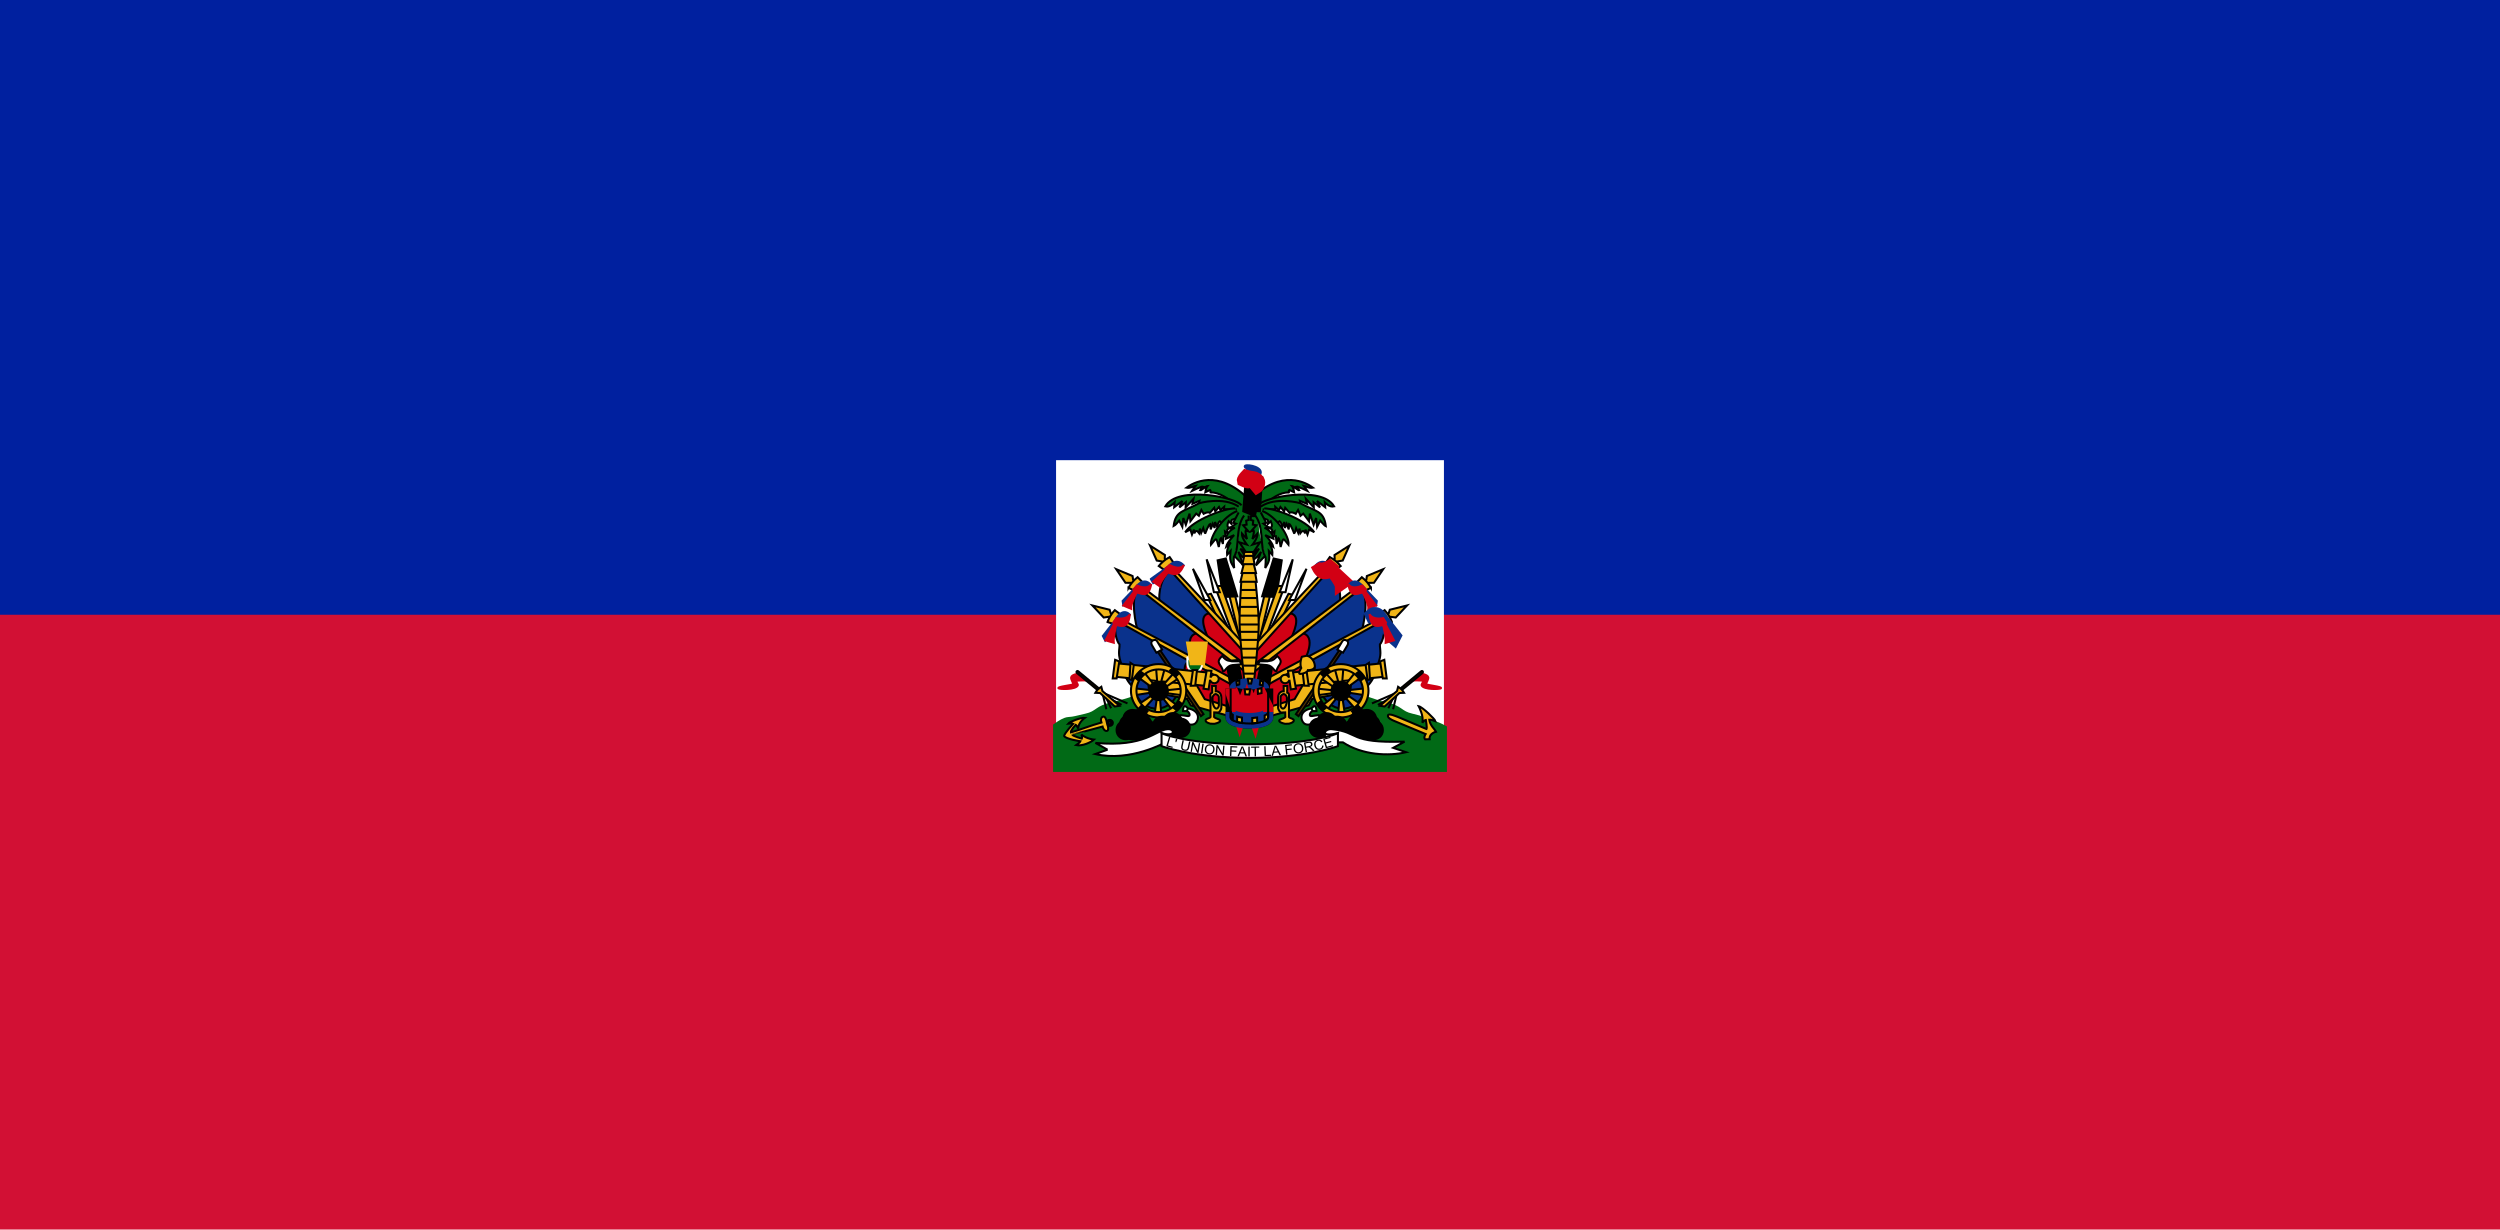 <?xml version="1.0" encoding="UTF-8" standalone="no"?>
<svg width="122px" height="60px" viewBox="0 0 122 60" version="1.1" xmlns="http://www.w3.org/2000/svg" xmlns:xlink="http://www.w3.org/1999/xlink">
    <!-- Generator: Sketch 3.8.2 (29753) - http://www.bohemiancoding.com/sketch -->
    <title>ht</title>
    <desc>Created with Sketch.</desc>
    <defs></defs>
    <g id="Page-1" stroke="none" stroke-width="1" fill="none" fill-rule="evenodd">
        <g id="ht">
            <g id="Group">
                <g>
                    <polygon id="Shape" fill="#D21034" points="0 0 122 0 122 60 0 60"></polygon>
                    <polygon id="Shape" fill="#00209F" points="0 0 122 0 122 30 0 30"></polygon>
                    <g transform="translate(51.5, 22.375)">
                        <polygon id="Shape" fill="#FFFFFF" points="0.036 0.082 18.964 0.082 18.964 15.15 0.036 15.15"></polygon>
                        <path d="M13.309,10.978 L9.447,11.09 L5.601,11.134 C5.601,11.134 3.625,11.865 2.818,12.029 C2.013,12.192 2.117,12.457 1.494,12.596 C0.995,12.707 0.938,12.743 0.645,12.762 C0.468,12.774 0.249,12.91 0.036,13.06 L0.036,15.15 L18.964,15.15 L18.964,13.162 C18.759,13.05 18.563,12.974 18.363,12.906 C18.085,12.811 17.898,12.708 17.399,12.596 C16.776,12.457 16.88,12.192 16.075,12.029 C15.268,11.865 13.309,10.978 13.309,10.978 L13.309,10.978 Z" id="Shape" stroke="#016A16" stroke-width="0.293" fill="#016A16"></path>
                        <g transform="translate(1.7, 4.225)">
                            <g id="a">
                                <polygon id="Shape" stroke="#000000" stroke-width="0.1" fill="#F1B517" points="6.706 2.102 6.985 2.096 7.496 4.245 7.387 4.923 6.706 2.102"></polygon>
                                <polygon id="Shape" stroke="#000000" stroke-width="0.5" fill="#FFFFFF" points="6.413 0.669 6.654 2.326 6.913 2.313"></polygon>
                                <polygon id="Shape" stroke="#000000" stroke-width="0.1" fill="#F1B517" points="6.944 4.318 6.086 2.01 6.406 1.99 7.408 4.811 6.944 4.318"></polygon>
                                <polygon id="Shape" stroke="#000000" stroke-width="0.1" fill="#FFFFFF" points="5.684 0.695 6.038 2.299 6.324 2.299 5.684 0.695"></polygon>
                                <polygon id="Shape" stroke="#000000" stroke-width="0.1" fill="#F1B517" points="6.181 3.509 5.677 2.424 5.895 2.378 6.815 4.18 6.181 3.509"></polygon>
                                <polygon id="Shape" stroke="#000000" stroke-width="0.1" fill="#FFFFFF" points="5.016 1.156 5.575 2.681 5.861 2.681 5.016 1.156"></polygon>
                                <path d="M6.25,3.673 L3.963,1.176 C3.249,1.742 3.381,2.78 3.381,2.78 L5.972,4.813 L6.25,3.673 L6.25,3.673 Z" id="Shape" stroke="#000000" stroke-width="0.1" fill="#0A328C"></path>
                                <path d="M7.572,5.047 L5.876,3.328 C5.158,3.353 5.728,4.424 5.764,4.559 L7.572,6.106 L7.572,5.047 L7.572,5.047 Z" id="Shape" stroke="#000000" stroke-width="0.1" fill="#D20014"></path>
                                <path d="M7.428,4.751 L3.92,0.995 L3.783,1.092 L7.495,5.216 L7.428,4.751 L7.428,4.751 Z M3.717,0.754 L3.64,0.665 L3.648,0.487 L2.924,0.026 L3.248,0.754 L3.494,0.799 L3.571,0.888 L3.717,0.755 L3.717,0.754 Z" id="Shape" stroke="#000000" stroke-width="0.1" fill="#F1B517"></path>
                                <path d="M3.348,1.022 C3.471,0.873 3.617,0.725 3.879,0.584 L4.079,0.874 L3.648,1.238 L3.348,1.022 L3.348,1.022 Z" id="Shape" stroke="#000000" stroke-width="0.1" fill="#F1B517"></path>
                                <path d="M2.962,1.656 L3.08,1.861 C3.153,1.834 3.886,1.169 3.886,1.169 L4.412,1.153 L4.564,0.986 C4.177,0.57 3.813,1.045 3.813,1.045 L2.962,1.655 L2.962,1.656 Z" id="Shape" stroke="#0A328C" stroke-width="0.1" fill="#0A328C"></path>
                                <path d="M3.382,2.001 C3.41,1.818 3.757,1.359 3.808,1.342 C4.068,1.42 4.311,1.57 4.575,0.975 C4.345,1.267 3.881,0.97 3.881,0.97 L3.679,1.137 L3.685,1.218 L3.074,1.786 L3.382,2.002 L3.382,2.001 Z" id="Shape" stroke="#D20014" stroke-width="0.1" fill="#D20014"></path>
                                <g id="Group" transform="translate(1.2, 1)" stroke-width="0.1">
                                    <path d="M4.05,3.334 L1.177,1.052 C0.685,1.553 1.094,3.098 1.094,3.098 L3.903,4.62 L4.051,3.334 L4.05,3.334 Z" id="Shape" stroke="#000000" fill="#0A328C"></path>
                                    <path d="M6.433,5.183 L4.07,3.29 C3.262,3.403 3.897,4.591 3.945,4.722 L6.441,6.076 L6.433,5.183 L6.433,5.183 Z" id="Shape" stroke="#000000" fill="#D20014"></path>
                                    <path d="M6.339,4.801 L1.229,0.965 L1.111,1.083 L6.479,5.274 L6.339,4.801 L6.339,4.801 Z M0.986,0.761 L0.894,0.687 L0.869,0.51 L0.073,0.177 L0.523,0.84 L0.774,0.843 L0.865,0.918 L0.985,0.762 L0.986,0.761 Z" id="Shape" stroke="#000000" fill="#F1B517"></path>
                                    <path d="M0.67,1.087 C0.764,0.92 0.882,0.749 1.114,0.566 L1.363,0.818 L1.004,1.248 L0.67,1.086 L0.67,1.087 Z" id="Shape" stroke="#000000" fill="#F1B517"></path>
                                    <path d="M0.385,1.728 L0.417,1.94 C0.484,1.903 1.129,1.195 1.129,1.195 L1.646,1.1 L1.752,0.933 C1.392,0.51 1.009,1.073 1.009,1.073 L0.385,1.728 L0.385,1.728 Z" id="Shape" stroke="#0A328C" fill="#0A328C"></path>
                                    <path d="M0.794,2.109 C0.77,1.913 1.038,1.336 1.085,1.313 C1.395,1.405 1.664,1.543 1.778,0.899 C1.598,1.222 1.086,0.972 1.086,0.972 L0.914,1.168 L0.938,1.274 L0.416,1.948 L0.794,2.109 L0.794,2.109 Z" id="Shape" stroke="#D20014" fill="#D20014"></path>
                                </g>
                                <g id="Group" transform="translate(0, 2.8)" stroke-width="0.1">
                                    <path d="M5.045,2.93 C5.007,2.921 1.341,0.842 1.341,0.842 C1.075,1.292 1.316,1.946 1.433,2.048 C1.44,2.348 1.312,2.509 1.574,3.136 C1.652,3.543 1.84,3.918 2.114,4.141 C2.449,5.424 3.759,5.51 4.264,4.466 L5.045,2.93 L5.045,2.93 Z" id="Shape" stroke="#000000" fill="#0A328C"></path>
                                    <path d="M7.47,4.302 L4.961,2.831 C4.154,2.945 4.978,4.443 5.026,4.573 L7.449,5.434 L7.47,4.303 L7.47,4.302 Z" id="Shape" stroke="#000000" fill="#D20014"></path>
                                    <path d="M7.049,3.769 L1.379,0.751 L1.282,0.886 L7.263,4.215 L7.049,3.769 L7.049,3.769 Z M1.106,0.587 L1.003,0.527 L0.95,0.356 L0.11,0.148 L0.661,0.735 L0.909,0.7 L1.012,0.76 L1.105,0.588 L1.106,0.587 Z" id="Shape" stroke="#000000" fill="#F1B517"></path>
                                    <path d="M0.846,0.956 C0.913,0.777 1.001,0.591 1.201,0.375 L1.488,0.586 L1.203,1.066 L0.846,0.957 L0.846,0.956 Z" id="Shape" stroke="#000000" fill="#F1B517"></path>
                                    <path d="M0.62,1.636 L0.739,1.87 C0.8,1.823 1.339,0.954 1.339,0.954 L1.838,0.79 L1.931,0.587 C1.531,0.217 1.232,0.856 1.232,0.856 L0.62,1.636 L0.62,1.636 Z" id="Shape" stroke="#0A328C" fill="#0A328C"></path>
                                    <path d="M1.154,1.967 C1.114,1.767 1.251,1.128 1.294,1.098 C1.606,1.191 1.867,1.218 1.939,0.574 C1.758,0.88 1.273,0.765 1.273,0.765 L1.131,0.982 L1.161,1.058 L0.749,1.848 L1.154,1.968 L1.154,1.967 Z" id="Shape" stroke="#D20014" fill="#D20014"></path>
                                </g>
                            </g>
                            <g id="a-link" transform="translate(11.072, 4.5) scale(-1, 1) translate(-11.072, -4.5) translate(6.572, 0)">
                                <g id="a">
                                    <polygon id="Shape" stroke="#000000" stroke-width="0.1" fill="#F1B517" points="6.706 2.102 6.985 2.096 7.496 4.245 7.387 4.923 6.706 2.102"></polygon>
                                    <polygon id="Shape" stroke="#000000" stroke-width="0.5" fill="#FFFFFF" points="6.413 0.669 6.654 2.326 6.913 2.313"></polygon>
                                    <polygon id="Shape" stroke="#000000" stroke-width="0.1" fill="#F1B517" points="6.944 4.318 6.086 2.01 6.406 1.99 7.408 4.811 6.944 4.318"></polygon>
                                    <polygon id="Shape" stroke="#000000" stroke-width="0.1" fill="#FFFFFF" points="5.684 0.695 6.038 2.299 6.324 2.299 5.684 0.695"></polygon>
                                    <polygon id="Shape" stroke="#000000" stroke-width="0.1" fill="#F1B517" points="6.181 3.509 5.677 2.424 5.895 2.378 6.815 4.18 6.181 3.509"></polygon>
                                    <polygon id="Shape" stroke="#000000" stroke-width="0.1" fill="#FFFFFF" points="5.016 1.156 5.575 2.681 5.861 2.681 5.016 1.156"></polygon>
                                    <path d="M6.25,3.673 L3.963,1.176 C3.249,1.742 3.381,2.78 3.381,2.78 L5.972,4.813 L6.25,3.673 L6.25,3.673 Z" id="Shape" stroke="#000000" stroke-width="0.1" fill="#0A328C"></path>
                                    <path d="M7.572,5.047 L5.876,3.328 C5.158,3.353 5.728,4.424 5.764,4.559 L7.572,6.106 L7.572,5.047 L7.572,5.047 Z" id="Shape" stroke="#000000" stroke-width="0.1" fill="#D20014"></path>
                                    <path d="M7.428,4.751 L3.92,0.995 L3.783,1.092 L7.495,5.216 L7.428,4.751 L7.428,4.751 Z M3.717,0.754 L3.64,0.665 L3.648,0.487 L2.924,0.026 L3.248,0.754 L3.494,0.799 L3.571,0.888 L3.717,0.755 L3.717,0.754 Z" id="Shape" stroke="#000000" stroke-width="0.1" fill="#F1B517"></path>
                                    <path d="M3.348,1.022 C3.471,0.873 3.617,0.725 3.879,0.584 L4.079,0.874 L3.648,1.238 L3.348,1.022 L3.348,1.022 Z" id="Shape" stroke="#000000" stroke-width="0.1" fill="#F1B517"></path>
                                    <path d="M2.962,1.656 L3.08,1.861 C3.153,1.834 3.886,1.169 3.886,1.169 L4.412,1.153 L4.564,0.986 C4.177,0.57 3.813,1.045 3.813,1.045 L2.962,1.655 L2.962,1.656 Z" id="Shape" stroke="#0A328C" stroke-width="0.1" fill="#0A328C"></path>
                                    <path d="M3.382,2.001 C3.41,1.818 3.757,1.359 3.808,1.342 C4.068,1.42 4.311,1.57 4.575,0.975 C4.345,1.267 3.881,0.97 3.881,0.97 L3.679,1.137 L3.685,1.218 L3.074,1.786 L3.382,2.002 L3.382,2.001 Z" id="Shape" stroke="#D20014" stroke-width="0.5" fill="#D20014"></path>
                                    <g id="Group" transform="translate(1.2, 1)" stroke-width="0.1">
                                        <path d="M4.05,3.334 L1.177,1.052 C0.685,1.553 1.094,3.098 1.094,3.098 L3.903,4.62 L4.051,3.334 L4.05,3.334 Z" id="Shape" stroke="#000000" fill="#0A328C"></path>
                                        <path d="M6.433,5.183 L4.07,3.29 C3.262,3.403 3.897,4.591 3.945,4.722 L6.441,6.076 L6.433,5.183 L6.433,5.183 Z" id="Shape" stroke="#000000" fill="#D20014"></path>
                                        <path d="M6.339,4.801 L1.229,0.965 L1.111,1.083 L6.479,5.274 L6.339,4.801 L6.339,4.801 Z M0.986,0.761 L0.894,0.687 L0.869,0.51 L0.073,0.177 L0.523,0.84 L0.774,0.843 L0.865,0.918 L0.985,0.762 L0.986,0.761 Z" id="Shape" stroke="#000000" fill="#F1B517"></path>
                                        <path d="M0.67,1.087 C0.764,0.92 0.882,0.749 1.114,0.566 L1.363,0.818 L1.004,1.248 L0.67,1.086 L0.67,1.087 Z" id="Shape" stroke="#000000" fill="#F1B517"></path>
                                        <path d="M0.385,1.728 L0.417,1.94 C0.484,1.903 1.129,1.195 1.129,1.195 L1.646,1.1 L1.752,0.933 C1.392,0.51 1.009,1.073 1.009,1.073 L0.385,1.728 L0.385,1.728 Z" id="Shape" stroke="#0A328C" fill="#0A328C"></path>
                                        <path d="M0.794,2.109 C0.77,1.913 1.038,1.336 1.085,1.313 C1.395,1.405 1.664,1.543 1.778,0.899 C1.598,1.222 1.086,0.972 1.086,0.972 L0.914,1.168 L0.938,1.274 L0.416,1.948 L0.794,2.109 L0.794,2.109 Z" id="Shape" stroke="#D20014" fill="#D20014"></path>
                                    </g>
                                    <g id="Group" transform="translate(0, 2.8)">
                                        <path d="M5.045,2.93 C5.007,2.921 1.341,0.842 1.341,0.842 C1.075,1.292 1.316,1.946 1.433,2.048 C1.44,2.348 1.312,2.509 1.574,3.136 C1.652,3.543 1.84,3.918 2.114,4.141 C2.449,5.424 3.759,5.51 4.264,4.466 L5.045,2.93 L5.045,2.93 Z" id="Shape" stroke="#000000" stroke-width="0.1" fill="#0A328C"></path>
                                        <path d="M7.47,4.302 L4.961,2.831 C4.154,2.945 4.978,4.443 5.026,4.573 L7.449,5.434 L7.47,4.303 L7.47,4.302 Z" id="Shape" stroke="#000000" stroke-width="0.1" fill="#D20014"></path>
                                        <path d="M7.049,3.769 L1.379,0.751 L1.282,0.886 L7.263,4.215 L7.049,3.769 L7.049,3.769 Z M1.106,0.587 L1.003,0.527 L0.95,0.356 L0.11,0.148 L0.661,0.735 L0.909,0.7 L1.012,0.76 L1.105,0.588 L1.106,0.587 Z" id="Shape" stroke="#000000" stroke-width="0.1" fill="#F1B517"></path>
                                        <path d="M0.846,0.956 C0.913,0.777 1.001,0.591 1.201,0.375 L1.488,0.586 L1.203,1.066 L0.846,0.957 L0.846,0.956 Z" id="Shape" stroke="#000000" stroke-width="0.1" fill="#F1B517"></path>
                                        <path d="M0.62,1.636 L0.739,1.87 C0.8,1.823 1.339,0.954 1.339,0.954 L1.838,0.79 L1.931,0.587 C1.531,0.217 1.232,0.856 1.232,0.856 L0.62,1.636 L0.62,1.636 Z" id="Shape" stroke="#0A328C" stroke-width="0.5" fill="#0A328C"></path>
                                        <path d="M1.154,1.967 C1.114,1.767 1.251,1.128 1.294,1.098 C1.606,1.191 1.867,1.218 1.939,0.574 C1.758,0.88 1.273,0.765 1.273,0.765 L1.131,0.982 L1.161,1.058 L0.749,1.848 L1.154,1.968 L1.154,1.967 Z" id="Shape" stroke="#D20014" stroke-width="0.1" fill="#D20014"></path>
                                    </g>
                                </g>
                            </g>
                        </g>
                        <g transform="translate(5.3, 0.225)">
                            <polygon id="Shape" stroke="#016A16" stroke-width="0.5" fill="#016A16" points="3.951 2.521 3.858 4.335 4.438 4.335 4.353 2.536 4.958 2.452 4.891 1.735 3.389 1.793 3.397 2.444 3.951 2.521"></polygon>
                            <g id="b" transform="translate(0, 0.8)" stroke="#000000" stroke-width="0.1" fill="#016A16">
                                <path d="M4.163,0.98 C2.611,-0.574 1.388,0.184 1.097,0.399 C1.289,0.437 1.462,0.317 1.551,0.303 C1.495,0.374 1.378,0.549 1.378,0.549 C1.378,0.549 1.858,0.322 1.912,0.343 C1.843,0.398 1.767,0.53 1.767,0.53 C1.802,0.544 2.072,0.319 2.126,0.315 C2.044,0.408 2.018,0.621 2.018,0.621 L2.252,0.512 C2.313,0.555 2.235,0.638 2.288,0.634 C2.677,0.602 3.223,0.989 3.298,1.108" id="Shape"></path>
                                <path d="M3.779,1.264 C3.617,0.893 0.661,0.263 0.067,1.313 C0.3,1.372 0.522,1.118 0.522,1.118 L0.502,1.352 L0.897,1.049 L0.755,1.361 L1.069,1.108 L1.059,1.362 L1.443,0.942 L1.392,1.186 L1.736,1.04 L1.696,1.244" id="Shape"></path>
                                <path d="M3.648,1.323 C2.889,0.815 1.716,1.157 1.716,1.157 C0.968,1.577 0.568,1.501 0.472,2.279 C0.543,2.25 0.745,2.006 0.745,2.006 L0.897,2.308 L0.947,1.879 L1.068,2.211 L1.25,1.664 L1.291,2.035 L1.574,1.664 L1.706,1.771 L1.827,1.488 L1.938,1.674 C1.938,1.674 2.131,1.557 2.242,1.625 L2.454,1.381 L2.505,1.557 L2.687,1.342 L2.758,1.498 L2.94,1.332 L2.93,1.449 L3.557,1.459" id="Shape"></path>
                                <path d="M3.476,1.411 C2.947,1.401 1.431,1.973 1.038,2.572 C1.12,2.525 1.205,2.482 1.291,2.445 L1.368,2.685 L1.463,2.445 L1.483,2.63 C1.541,2.485 1.607,2.469 1.716,2.62 L1.756,2.396 L1.817,2.611 L1.918,2.377 C1.918,2.377 1.981,2.631 2.019,2.621 C2.019,2.621 2.187,2.182 2.262,2.162 L2.282,2.435 L2.383,2.162 L2.474,2.366 L2.494,2.074 L2.595,2.298 C2.595,2.298 2.649,2.077 2.727,2.035 L2.879,2.171 L3.554,1.686" id="Shape"></path>
                                <path d="M3.578,1.536 C2.874,1.806 2.244,2.772 2.292,3.181 C2.605,2.793 2.538,2.846 2.677,3.293 C2.677,3.293 2.73,2.902 2.783,2.855 L2.875,3.145 L2.909,2.766 L3.003,2.771 L2.979,2.533 L3.119,2.64 C3.086,2.505 3.051,2.459 3.196,2.343 C3.196,2.343 3.013,2.366 3.157,2.036 L3.292,2.166 C3.292,2.166 3.268,2.022 3.316,1.966 L3.813,1.794" id="Shape"></path>
                                <path d="M3.646,1.608 L3.38,2.115 L3.516,2.154 L3.209,2.385 L3.468,2.358 C3.468,2.358 3.073,2.503 3.025,2.892 L3.428,2.714 C3.428,2.714 3.086,3.063 3.039,3.273 L3.271,3.069 C3.271,3.069 3.046,3.313 3.08,3.681 L3.25,3.491 C3.209,3.938 3.223,3.978 3.428,4.32 C3.428,4.32 3.373,3.793 3.435,3.728 L3.885,4.195 L3.633,3.53 C3.633,3.53 3.912,3.951 4.083,3.912 L3.728,3.372 L4.076,3.655 L3.68,3.063 L4.048,3.175 C4.048,3.175 3.782,2.839 3.803,2.629 L4.055,2.905 C4.055,2.905 3.96,2.589 3.987,2.497 L4.117,2.524 L3.864,2.234 L4.035,2.201 L4.014,2.01 L4.137,1.971 L4.131,1.76 M3.912,1.759 C3.475,2.351 3.7,3.266 3.441,3.733" id="Shape"></path>
                            </g>
                            <g id="b-link" transform="translate(5.872, 3.3) scale(-1, 1) translate(-5.872, -3.3) translate(3.372, 0.8)" stroke-width="0.1" stroke="#000000" fill="#016A16">
                                <g id="b">
                                    <path d="M4.163,0.98 C2.611,-0.574 1.388,0.184 1.097,0.399 C1.289,0.437 1.462,0.317 1.551,0.303 C1.495,0.374 1.378,0.549 1.378,0.549 C1.378,0.549 1.858,0.322 1.912,0.343 C1.843,0.398 1.767,0.53 1.767,0.53 C1.802,0.544 2.072,0.319 2.126,0.315 C2.044,0.408 2.018,0.621 2.018,0.621 L2.252,0.512 C2.313,0.555 2.235,0.638 2.288,0.634 C2.677,0.602 3.223,0.989 3.298,1.108" id="Shape"></path>
                                    <path d="M3.779,1.264 C3.617,0.893 0.661,0.263 0.067,1.313 C0.3,1.372 0.522,1.118 0.522,1.118 L0.502,1.352 L0.897,1.049 L0.755,1.361 L1.069,1.108 L1.059,1.362 L1.443,0.942 L1.392,1.186 L1.736,1.04 L1.696,1.244" id="Shape"></path>
                                    <path d="M3.648,1.323 C2.889,0.815 1.716,1.157 1.716,1.157 C0.968,1.577 0.568,1.501 0.472,2.279 C0.543,2.25 0.745,2.006 0.745,2.006 L0.897,2.308 L0.947,1.879 L1.068,2.211 L1.25,1.664 L1.291,2.035 L1.574,1.664 L1.706,1.771 L1.827,1.488 L1.938,1.674 C1.938,1.674 2.131,1.557 2.242,1.625 L2.454,1.381 L2.505,1.557 L2.687,1.342 L2.758,1.498 L2.94,1.332 L2.93,1.449 L3.557,1.459" id="Shape"></path>
                                    <path d="M3.476,1.411 C2.947,1.401 1.431,1.973 1.038,2.572 C1.12,2.525 1.205,2.482 1.291,2.445 L1.368,2.685 L1.463,2.445 L1.483,2.63 C1.541,2.485 1.607,2.469 1.716,2.62 L1.756,2.396 L1.817,2.611 L1.918,2.377 C1.918,2.377 1.981,2.631 2.019,2.621 C2.019,2.621 2.187,2.182 2.262,2.162 L2.282,2.435 L2.383,2.162 L2.474,2.366 L2.494,2.074 L2.595,2.298 C2.595,2.298 2.649,2.077 2.727,2.035 L2.879,2.171 L3.554,1.686" id="Shape"></path>
                                    <path d="M3.578,1.536 C2.874,1.806 2.244,2.772 2.292,3.181 C2.605,2.793 2.538,2.846 2.677,3.293 C2.677,3.293 2.73,2.902 2.783,2.855 L2.875,3.145 L2.909,2.766 L3.003,2.771 L2.979,2.533 L3.119,2.64 C3.086,2.505 3.051,2.459 3.196,2.343 C3.196,2.343 3.013,2.366 3.157,2.036 L3.292,2.166 C3.292,2.166 3.268,2.022 3.316,1.966 L3.813,1.794" id="Shape"></path>
                                    <path d="M3.646,1.608 L3.38,2.115 L3.516,2.154 L3.209,2.385 L3.468,2.358 C3.468,2.358 3.073,2.503 3.025,2.892 L3.428,2.714 C3.428,2.714 3.086,3.063 3.039,3.273 L3.271,3.069 C3.271,3.069 3.046,3.313 3.08,3.681 L3.25,3.491 C3.209,3.938 3.223,3.978 3.428,4.32 C3.428,4.32 3.373,3.793 3.435,3.728 L3.885,4.195 L3.633,3.53 C3.633,3.53 3.912,3.951 4.083,3.912 L3.728,3.372 L4.076,3.655 L3.68,3.063 L4.048,3.175 C4.048,3.175 3.782,2.839 3.803,2.629 L4.055,2.905 C4.055,2.905 3.96,2.589 3.987,2.497 L4.117,2.524 L3.864,2.234 L4.035,2.201 L4.014,2.01 L4.137,1.971 L4.131,1.76 M3.912,1.759 C3.475,2.351 3.7,3.266 3.441,3.733" id="Shape"></path>
                                </g>
                            </g>
                            <path d="M4.389,10.707 C4.389,10.707 4.627,8.718 4.626,7.862 C4.626,7.188 4.464,5.695 4.464,5.695 L3.78,5.695 C3.78,5.695 3.676,7.181 3.692,7.853 C3.712,8.709 3.929,10.707 3.929,10.707 L4.389,10.707 L4.389,10.707 Z" id="Shape" stroke="#000000" stroke-width="0.1" fill="#F1B517"></path>
                            <polygon id="Shape" stroke="#000000" stroke-width="0.1" fill="#F1B517" points="3.735 5.791 4.527 5.791 4.434 5.257 3.86 5.257 3.735 5.791"></polygon>
                            <polygon id="Shape" stroke="#000000" stroke-width="0.1" fill="#F1B517" points="3.785 5.363 4.493 5.363 4.36 4.83 3.924 4.83 3.785 5.363"></polygon>
                            <polygon id="Shape" stroke="#000000" stroke-width="0.1" fill="#F1B517" points="3.831 4.931 4.421 4.931 4.321 4.398 3.946 4.398 3.831 4.931"></polygon>
                            <path d="M4.342,4.335 L3.929,4.335 L3.887,4.527 L4.376,4.527 L4.342,4.335 L4.342,4.335 Z M4.426,10.273 L3.902,10.273 L4.426,10.273 Z M4.455,9.884 L3.867,9.884 L4.455,9.884 Z M4.533,9.489 L3.787,9.489 L4.533,9.489 Z M4.571,9.058 L3.791,9.058 L4.571,9.058 Z M4.577,8.628 L3.756,8.628 L4.577,8.628 Z M4.609,8.234 L3.719,8.234 L4.609,8.234 Z M4.611,7.876 L3.681,7.876 L4.611,7.876 Z M4.605,7.444 L3.675,7.444 L4.605,7.444 Z M4.574,7.017 L3.675,7.017 L4.574,7.017 Z M4.533,6.583 L3.72,6.583 L4.533,6.583 Z M4.493,6.191 L3.759,6.191 L4.493,6.191 Z" id="Shape" stroke="#000000" stroke-width="0.1" fill="#F1B517"></path>
                            <path d="M4.182,1.209 C4.044,1.144 3.733,0.946 3.825,0.828 L3.968,0.586 C4.17,0.13 3.964,0.307 3.942,0.164 C3.922,0.028 4.715,0.135 4.727,0.444 C4.73,0.529 4.668,0.479 4.677,0.966 L4.526,1.258 C4.413,1.268 4.279,1.255 4.182,1.209 L4.182,1.209 Z" id="Shape" stroke="#0A328C" stroke-width="0.1" fill="#0A328C"></path>
                            <polygon id="Shape" stroke="#000000" stroke-width="0.5" fill="#F1B517" points="4.48 2.387 4.081 2.221 4.192 0.8 4.581 0.856 4.479 2.387"></polygon>
                            <path d="M4.534,1.249 C4.658,1.177 4.739,0.961 4.664,0.832 C4.461,0.575 4.33,0.681 3.989,0.565 C3.921,0.638 3.778,0.777 3.808,0.881 C4.257,1.092 4.083,0.912 4.231,0.939 C4.311,0.953 4.363,1.048 4.534,1.249 L4.534,1.249 Z" id="Shape" stroke="#D20014" stroke-width="0.5" fill="#D20014"></path>
                        </g>
                        <g transform="translate(0.1, 8.825)">
                            <g id="c-link" transform="translate(6.7, 0.674) scale(1, -1) translate(-6.7, -0.674) translate(6.2, 0.474)" stroke-width="0.5" stroke="#FFFFFF" fill="#016A16">
                                <path id="c"></path>
                            </g>
                            <path d="M7.072,1.15 C7.072,1.41 6.909,1.621 6.708,1.621 C6.507,1.621 6.344,1.41 6.344,1.15 L6.344,0.895 L7.072,0.895 L7.072,1.15 L7.072,1.15 Z" id="Shape" stroke="#FFFFFF" stroke-width="0.1" fill="#016A16"></path>
                            <ellipse id="Oval" fill="#FFFFFF" cx="6.708" cy="0.883" rx="0.361" ry="0.25"></ellipse>
                            <polygon id="Shape" stroke="#F1B517" stroke-width="0.5" fill="#016A16" points="6.675 1.015 6.563 0.356 7.063 0.356 6.981 1.015"></polygon>
                            <path id="c" stroke="#FFFFFF" stroke-width="0.5" fill="#016A16"></path>
                            <g id="d">
                                <polygon id="Shape" stroke="#000000" stroke-width="0.1" fill="#F1B517" points="8.607 3.357 7.195 2.919 6.58 1.868 4.401 1.761 4.477 2.549 6.333 2.905 6.509 3.221 8.642 3.815 8.607 3.357"></polygon>
                                <polygon id="Shape" stroke="#000000" stroke-width="0.1" fill="#503200" points="7.132 3.651 4.903 0.371 4.793 0.453 7.005 3.747"></polygon>
                                <path d="M5.11,0.5 L4.872,0.102 C4.828,0.028 4.76,0.004 4.66,0.056 C4.564,0.107 4.573,0.208 4.612,0.281 L4.832,0.651 L5.11,0.5 L5.11,0.5 Z" id="Shape" stroke="#000000" stroke-width="0.1" fill="#FFFFFF"></path>
                                <polygon id="Shape" stroke="#000000" stroke-width="0.1" fill="#F1B517" points="7.397 1.625 2.898 1.168 2.789 1.823 7.266 2.273 7.397 1.626"></polygon>
                                <path d="M2.818,0.999 L2.701,1.907 L2.891,1.907 L3.022,1.077 L2.818,0.999 L2.818,0.999 Z M3.569,1.147 L3.518,1.963 L3.634,1.977 L3.729,1.253 L3.569,1.147 L3.569,1.147 Z M6.617,1.499 L6.508,2.266 L6.726,2.259 L6.814,1.499 L6.617,1.499 L6.617,1.499 Z M7.287,1.52 L7.131,2.407 L7.379,2.443 L7.45,1.976 C7.47,2.07 7.556,2.141 7.659,2.141 C7.777,2.141 7.873,2.048 7.873,1.935 C7.873,1.821 7.777,1.73 7.659,1.73 C7.577,1.73 7.503,1.778 7.471,1.867 L7.517,1.535 L7.287,1.52 L7.287,1.52 Z M5.663,1.664 L5.045,2.36 L5.117,2.445 L5.911,1.903 L5.663,1.664 L5.663,1.664 Z M4.225,3.4 L4.844,2.704 L4.772,2.619 L3.977,3.161 L4.225,3.4 L4.225,3.4 Z M5.844,3.226 L5.091,2.644 L5.014,2.698 L5.607,3.45 L5.844,3.226 L5.844,3.226 Z M3.988,1.883 L4.751,2.445 L4.844,2.375 L4.246,1.624 L3.988,1.883 L3.988,1.883 Z M4.818,1.419 L4.891,2.333 L4.994,2.329 L5.235,1.439 L4.818,1.419 L4.818,1.419 Z M5.068,3.638 L4.995,2.723 L4.882,2.713 L4.744,3.638 L5.068,3.638 L5.068,3.638 Z M6.08,2.405 L5.121,2.507 L5.107,2.599 L6.077,2.725 L6.08,2.405 L6.08,2.405 Z M3.799,2.722 L4.735,2.574 L4.755,2.501 L3.786,2.393 L3.799,2.722 L3.799,2.722 Z" id="Shape" stroke="#000000" stroke-width="0.1" fill="#F1B517"></path>
                                <ellipse id="Oval" stroke="#000000" stroke-width="0.5" fill="#F1B517" cx="4.939" cy="2.515" rx="0.254" ry="0.25"></ellipse>
                                <path d="M6.288,2.51 C6.288,3.228 5.683,3.811 4.939,3.811 C4.194,3.811 3.59,3.228 3.59,2.51 C3.59,1.791 4.194,1.208 4.939,1.208 C5.683,1.208 6.288,1.791 6.288,2.51 L6.288,2.51 Z M6.018,2.51 C6.018,3.084 5.535,3.551 4.939,3.551 C4.343,3.551 3.859,3.084 3.859,2.51 C3.859,1.935 4.343,1.468 4.939,1.468 C5.535,1.468 6.018,1.935 6.018,2.51 L6.018,2.51 Z" id="Shape" stroke="#000000" stroke-width="0.1" fill="#F1B517"></path>
                                <path d="M4.096,1.853 L3.885,1.694 L4.096,1.853 Z M5.607,1.699 L5.787,1.515 L5.607,1.699 Z M5.993,3.34 L5.771,3.166 L5.993,3.34 Z M4.096,3.539 L4.287,3.335 L4.096,3.539 Z M8.639,1.224 L8.87,2.402 L8.682,2.501 L8.479,1.241 L8.639,1.224 L8.639,1.224 Z" id="Shape" stroke="#000000" stroke-width="0.5" fill="#F1B517"></path>
                                <path d="M8.518,1.073 C8.411,1.028 8.272,1.104 8.044,0.814 C7.668,1.159 8.022,1.21 8.08,1.552 C8.186,1.595 8.251,1.287 8.54,1.256 C8.576,1.252 9,1.215 9,1.215 L8.893,1.07 C8.893,1.07 8.598,1.078 8.518,1.073 L8.518,1.073 Z" id="Shape" stroke="#000000" stroke-width="0.1" fill="#FFFFFF"></path>
                                <path id="Shape" stroke="#000000" stroke-width="0.5" fill="#FFFFFF"></path>
                                <path d="M7.553,2.274 L7.557,2.602 C7.45,2.638 7.466,2.719 7.469,2.835 L7.473,3.79 C7.435,3.853 7.317,3.856 7.262,3.905 C7.207,3.955 7.214,4.051 7.466,4.115 L7.661,4.122 C7.959,4.057 8.02,3.958 7.871,3.903 C7.792,3.873 7.687,3.838 7.648,3.791 L7.654,3.564 L7.847,3.571 C7.899,3.571 7.998,3.441 8.001,3.334 L8.002,2.84 C7.995,2.56 7.785,2.528 7.726,2.532 L7.73,2.274 L7.553,2.274 L7.553,2.274 Z M7.879,2.82 C7.883,2.74 7.768,2.669 7.722,2.667 C7.676,2.665 7.575,2.76 7.571,2.84 L7.571,3.04 C7.578,3.114 7.637,3.362 7.754,3.38 C7.81,3.389 7.882,3.3 7.882,3.227 L7.879,2.82 L7.879,2.82 Z" id="Shape" stroke="#000000" stroke-width="0.1" fill="#F1B517"></path>
                                <path d="M6.255,3.266 C6.128,3.214 6.129,3.5 6.129,3.5 L6.329,3.502 C6.417,3.542 6.488,3.671 6.432,3.734 C6.385,3.786 5.996,3.646 5.97,3.726 C6.039,4.114 6.553,4.264 6.74,4.094 C6.922,3.928 6.968,3.484 6.376,3.368 L6.255,3.266 L6.255,3.266 Z M6.374,3.371 L6.316,3.499 L6.374,3.371 Z" id="Shape" stroke="#000000" stroke-width="0.1" fill="#FFFFFF"></path>
                                <path d="M2.389,3.411 L2.196,2.601 M2.622,3.364 L2.326,2.734 M3.132,3.199 L2.464,2.84 M3.421,3.126 L2.182,2.588" id="Shape" stroke="#000000" stroke-width="0.1" fill="#F1B517"></path>
                                <path d="M1.443,2.003 C1.443,2.003 0.992,1.995 0.912,2.027 C0.879,2.04 1.025,2.192 0.995,2.25 C0.882,2.467 0.116,2.437 0.055,2.39 C-0.049,2.309 0.769,2.239 0.774,2.184 C0.78,2.121 0.653,1.955 0.673,1.853 C0.699,1.721 1.031,1.671 1.031,1.671 L1.443,2.003 L1.443,2.003 Z" id="Shape" stroke="#D20014" stroke-width="0.1" fill="#D20014"></path>
                                <path d="M2.047,2.41 L1.026,1.566 C1.026,1.566 0.981,1.518 0.944,1.559 C0.907,1.599 0.958,1.645 0.958,1.645 L2.01,2.515 L2.047,2.41 L2.047,2.41 Z" id="Shape" stroke="#000000" stroke-width="0.1" fill="#503200"></path>
                                <path d="M3.029,3.243 C3.011,3.226 2.198,2.522 2.198,2.522 L2.144,2.316 C2.144,2.316 2.019,2.401 1.973,2.445 C1.927,2.489 1.855,2.609 1.855,2.609 L2.083,2.619 L2.802,3.278 L3.029,3.243 L3.029,3.243 Z" id="Shape" stroke="#000000" stroke-width="0.1" fill="#F1B517"></path>
                                <g id="Group" transform="translate(3, 3.6)" stroke="#000000" stroke-width="0.5" fill="#F1B517">
                                    <circle id="Oval" cx="3.009" cy="0.718" r="0.25"></circle>
                                    <circle id="Oval" cx="2.63" cy="0.45" r="0.25"></circle>
                                    <circle id="Oval" cx="2.12" cy="0.626" r="0.25"></circle>
                                    <circle id="Oval" cx="1.333" cy="0.796" r="0.25"></circle>
                                    <circle id="Oval" cx="0.999" cy="0.835" r="0.25"></circle>
                                    <circle id="Oval" cx="0.671" cy="0.835" r="0.25"></circle>
                                    <circle id="Oval" cx="0.338" cy="0.825" r="0.25"></circle>
                                    <circle id="Oval" cx="0.5" cy="0.572" r="0.25"></circle>
                                    <circle id="Oval" cx="0.823" cy="0.587" r="0.25"></circle>
                                    <circle id="Oval" cx="1.131" cy="0.548" r="0.25"></circle>
                                    <circle id="Oval" cx="0.974" cy="0.299" r="0.25"></circle>
                                    <circle id="Oval" cx="0.671" cy="0.294" r="0.25"></circle>
                                </g>
                                <path id="Shape" stroke="#000000" stroke-width="0.5" fill="#F1B517"></path>
                            </g>
                            <g id="d-link" transform="translate(14.272, 2.5) scale(-1, 1) translate(-14.272, -2.5) translate(9.772, 0)">
                                <g id="d">
                                    <polygon id="Shape" stroke="#000000" stroke-width="0.1" fill="#F1B517" points="8.607 3.357 7.195 2.919 6.58 1.868 4.401 1.761 4.477 2.549 6.333 2.905 6.509 3.221 8.642 3.815 8.607 3.357"></polygon>
                                    <polygon id="Shape" stroke="#000000" stroke-width="0.1" fill="#503200" points="7.132 3.651 4.903 0.371 4.793 0.453 7.005 3.747"></polygon>
                                    <path d="M5.11,0.5 L4.872,0.102 C4.828,0.028 4.76,0.004 4.66,0.056 C4.564,0.107 4.573,0.208 4.612,0.281 L4.832,0.651 L5.11,0.5 L5.11,0.5 Z" id="Shape" stroke="#000000" stroke-width="0.1" fill="#FFFFFF"></path>
                                    <polygon id="Shape" stroke="#000000" stroke-width="0.1" fill="#F1B517" points="7.397 1.625 2.898 1.168 2.789 1.823 7.266 2.273 7.397 1.626"></polygon>
                                    <path d="M2.818,0.999 L2.701,1.907 L2.891,1.907 L3.022,1.077 L2.818,0.999 L2.818,0.999 Z M3.569,1.147 L3.518,1.963 L3.634,1.977 L3.729,1.253 L3.569,1.147 L3.569,1.147 Z M6.617,1.499 L6.508,2.266 L6.726,2.259 L6.814,1.499 L6.617,1.499 L6.617,1.499 Z M7.287,1.52 L7.131,2.407 L7.379,2.443 L7.45,1.976 C7.47,2.07 7.556,2.141 7.659,2.141 C7.777,2.141 7.873,2.048 7.873,1.935 C7.873,1.821 7.777,1.73 7.659,1.73 C7.577,1.73 7.503,1.778 7.471,1.867 L7.517,1.535 L7.287,1.52 L7.287,1.52 Z M5.663,1.664 L5.045,2.36 L5.117,2.445 L5.911,1.903 L5.663,1.664 L5.663,1.664 Z M4.225,3.4 L4.844,2.704 L4.772,2.619 L3.977,3.161 L4.225,3.4 L4.225,3.4 Z M5.844,3.226 L5.091,2.644 L5.014,2.698 L5.607,3.45 L5.844,3.226 L5.844,3.226 Z M3.988,1.883 L4.751,2.445 L4.844,2.375 L4.246,1.624 L3.988,1.883 L3.988,1.883 Z M4.818,1.419 L4.891,2.333 L4.994,2.329 L5.235,1.439 L4.818,1.419 L4.818,1.419 Z M5.068,3.638 L4.995,2.723 L4.882,2.713 L4.744,3.638 L5.068,3.638 L5.068,3.638 Z M6.08,2.405 L5.121,2.507 L5.107,2.599 L6.077,2.725 L6.08,2.405 L6.08,2.405 Z M3.799,2.722 L4.735,2.574 L4.755,2.501 L3.786,2.393 L3.799,2.722 L3.799,2.722 Z" id="Shape" stroke="#000000" stroke-width="0.1" fill="#F1B517"></path>
                                    <ellipse id="Oval" stroke="#000000" stroke-width="0.5" fill="#F1B517" cx="4.939" cy="2.515" rx="0.254" ry="0.25"></ellipse>
                                    <path d="M6.288,2.51 C6.288,3.228 5.683,3.811 4.939,3.811 C4.194,3.811 3.59,3.228 3.59,2.51 C3.59,1.791 4.194,1.208 4.939,1.208 C5.683,1.208 6.288,1.791 6.288,2.51 L6.288,2.51 Z M6.018,2.51 C6.018,3.084 5.535,3.551 4.939,3.551 C4.343,3.551 3.859,3.084 3.859,2.51 C3.859,1.935 4.343,1.468 4.939,1.468 C5.535,1.468 6.018,1.935 6.018,2.51 L6.018,2.51 Z" id="Shape" stroke="#000000" stroke-width="0.1" fill="#F1B517"></path>
                                    <path d="M4.096,1.853 L3.885,1.694 L4.096,1.853 Z M5.607,1.699 L5.787,1.515 L5.607,1.699 Z M5.993,3.34 L5.771,3.166 L5.993,3.34 Z M4.096,3.539 L4.287,3.335 L4.096,3.539 Z M8.639,1.224 L8.87,2.402 L8.682,2.501 L8.479,1.241 L8.639,1.224 L8.639,1.224 Z" id="Shape" stroke="#000000" stroke-width="0.5" fill="#F1B517"></path>
                                    <path d="M8.518,1.073 C8.411,1.028 8.272,1.104 8.044,0.814 C7.668,1.159 8.022,1.21 8.08,1.552 C8.186,1.595 8.251,1.287 8.54,1.256 C8.576,1.252 9,1.215 9,1.215 L8.893,1.07 C8.893,1.07 8.598,1.078 8.518,1.073 L8.518,1.073 Z" id="Shape" stroke="#000000" stroke-width="0.1" fill="#FFFFFF"></path>
                                    <path id="Shape" stroke="#000000" stroke-width="0.5" fill="#FFFFFF"></path>
                                    <path d="M7.553,2.274 L7.557,2.602 C7.45,2.638 7.466,2.719 7.469,2.835 L7.473,3.79 C7.435,3.853 7.317,3.856 7.262,3.905 C7.207,3.955 7.214,4.051 7.466,4.115 L7.661,4.122 C7.959,4.057 8.02,3.958 7.871,3.903 C7.792,3.873 7.687,3.838 7.648,3.791 L7.654,3.564 L7.847,3.571 C7.899,3.571 7.998,3.441 8.001,3.334 L8.002,2.84 C7.995,2.56 7.785,2.528 7.726,2.532 L7.73,2.274 L7.553,2.274 L7.553,2.274 Z M7.879,2.82 C7.883,2.74 7.768,2.669 7.722,2.667 C7.676,2.665 7.575,2.76 7.571,2.84 L7.571,3.04 C7.578,3.114 7.637,3.362 7.754,3.38 C7.81,3.389 7.882,3.3 7.882,3.227 L7.879,2.82 L7.879,2.82 Z" id="Shape" stroke="#000000" stroke-width="0.1" fill="#F1B517"></path>
                                    <path d="M6.255,3.266 C6.128,3.214 6.129,3.5 6.129,3.5 L6.329,3.502 C6.417,3.542 6.488,3.671 6.432,3.734 C6.385,3.786 5.996,3.646 5.97,3.726 C6.039,4.114 6.553,4.264 6.74,4.094 C6.922,3.928 6.968,3.484 6.376,3.368 L6.255,3.266 L6.255,3.266 Z M6.374,3.371 L6.316,3.499 L6.374,3.371 Z" id="Shape" stroke="#000000" stroke-width="0.1" fill="#FFFFFF"></path>
                                    <path d="M2.389,3.411 L2.196,2.601 M2.622,3.364 L2.326,2.734 M3.132,3.199 L2.464,2.84 M3.421,3.126 L2.182,2.588" id="Shape" stroke="#000000" stroke-width="0.1" fill="#F1B517"></path>
                                    <path d="M1.443,2.003 C1.443,2.003 0.992,1.995 0.912,2.027 C0.879,2.04 1.025,2.192 0.995,2.25 C0.882,2.467 0.116,2.437 0.055,2.39 C-0.049,2.309 0.769,2.239 0.774,2.184 C0.78,2.121 0.653,1.955 0.673,1.853 C0.699,1.721 1.031,1.671 1.031,1.671 L1.443,2.003 L1.443,2.003 Z" id="Shape" stroke="#D20014" stroke-width="0.1" fill="#D20014"></path>
                                    <path d="M2.047,2.41 L1.026,1.566 C1.026,1.566 0.981,1.518 0.944,1.559 C0.907,1.599 0.958,1.645 0.958,1.645 L2.01,2.515 L2.047,2.41 L2.047,2.41 Z" id="Shape" stroke="#000000" stroke-width="0.1" fill="#503200"></path>
                                    <path d="M3.029,3.243 C3.011,3.226 2.198,2.522 2.198,2.522 L2.144,2.316 C2.144,2.316 2.019,2.401 1.973,2.445 C1.927,2.489 1.855,2.609 1.855,2.609 L2.083,2.619 L2.802,3.278 L3.029,3.243 L3.029,3.243 Z" id="Shape" stroke="#000000" stroke-width="0.1" fill="#F1B517"></path>
                                    <g id="Group" transform="translate(3, 3.6)" stroke="#000000" stroke-width="0.5" fill="#F1B517">
                                        <circle id="Oval" cx="3.009" cy="0.718" r="0.25"></circle>
                                        <circle id="Oval" cx="2.63" cy="0.45" r="0.25"></circle>
                                        <circle id="Oval" cx="2.12" cy="0.626" r="0.25"></circle>
                                        <circle id="Oval" cx="1.333" cy="0.796" r="0.25"></circle>
                                        <circle id="Oval" cx="0.999" cy="0.835" r="0.25"></circle>
                                        <circle id="Oval" cx="0.671" cy="0.835" r="0.25"></circle>
                                        <circle id="Oval" cx="0.338" cy="0.825" r="0.25"></circle>
                                        <circle id="Oval" cx="0.5" cy="0.572" r="0.25"></circle>
                                        <circle id="Oval" cx="0.823" cy="0.587" r="0.25"></circle>
                                        <circle id="Oval" cx="1.131" cy="0.548" r="0.25"></circle>
                                        <circle id="Oval" cx="0.974" cy="0.299" r="0.25"></circle>
                                        <circle id="Oval" cx="0.671" cy="0.294" r="0.25"></circle>
                                    </g>
                                    <path id="Shape" stroke="#000000" stroke-width="0.5" fill="#F1B517"></path>
                                </g>
                            </g>
                            <g transform="translate(8.4, 1.8)" id="Shape">
                                <path d="M0.967,0.144 C0.465,0.144 0.057,0.332 0.057,0.564 C0.057,0.604 0.069,0.642 0.091,0.678 C0.2,0.804 0.553,0.896 0.971,0.896 C1.362,0.896 1.696,0.815 1.826,0.702 C1.859,0.658 1.878,0.612 1.878,0.564 C1.878,0.332 1.47,0.143 0.968,0.143 L0.967,0.144 Z" stroke="#0A328C" stroke-width="0.1" fill="#0A328C"></path>
                                <path d="M1.885,0.596 L1.885,2.008 C1.885,2.173 1.476,2.308 0.971,2.308 C0.466,2.308 0.056,2.174 0.056,2.008 L0.056,0.596 C0.056,0.762 0.466,0.896 0.971,0.896 C1.476,0.896 1.885,0.762 1.885,0.596 L1.885,0.596 Z" stroke="#000000" stroke-width="0.5" fill="#F1B517"></path>
                                <path d="M0.056,0.596 L0.056,0.813 L0.5,2.182 L0.855,1.129 L1.244,2.222 L1.529,1.19 L1.886,1.884 L1.886,1.5 L1.554,0.827 C1.515,0.838 1.476,0.847 1.436,0.854 L1.23,1.617 L0.941,0.896 C0.893,0.895 0.845,0.894 0.798,0.891 L0.507,1.616 L0.175,0.743 C0.099,0.7 0.056,0.65 0.056,0.596 L0.056,0.596 Z" stroke="#D20014" stroke-width="0.5" fill="#D20014"></path>
                                <path d="M1.885,1.744 L1.885,2.008 C1.885,2.173 1.476,2.308 0.971,2.308 C0.466,2.308 0.056,2.173 0.056,2.008 L0.056,1.744 C0.056,1.91 0.466,2.044 0.971,2.044 C1.476,2.044 1.885,1.91 1.885,1.744 L1.885,1.744 Z" stroke="#0A328C" stroke-width="0.5" fill="#0A328C"></path>
                                <path d="M1.347,2.017 C1.273,2.028 1.193,2.036 1.11,2.041 L1.112,2.304 C1.196,2.3 1.275,2.292 1.35,2.28 L1.347,2.017 L1.347,2.017 Z M0.374,1.971 L0.371,2.233 C0.442,2.253 0.521,2.27 0.608,2.283 L0.608,2.019 C0.529,2.008 0.451,1.992 0.374,1.971 L0.374,1.971 Z M0.056,1.745 L0.056,2.008 C0.056,2.057 0.093,2.103 0.158,2.144 L0.162,1.884 C0.095,1.842 0.057,1.795 0.057,1.745 L0.056,1.745 Z M1.886,1.773 L1.881,1.774 C1.865,1.827 1.805,1.877 1.715,1.918 L1.716,2.181 C1.822,2.132 1.886,2.073 1.886,2.008 L1.886,1.773 L1.886,1.773 Z" stroke="#000000" stroke-width="0.1" fill="#F1B517"></path>
                                <path d="M1.885,0.605 L1.885,2.008 C1.885,2.173 1.476,2.307 0.971,2.307 C0.466,2.307 0.056,2.173 0.056,2.007 L0.056,0.605" stroke="#000000" stroke-width="0.1"></path>
                                <path stroke="#FFFFFF" stroke-width="0.5" fill="#FFFFFF"></path>
                                <path d="M0.74,0.638 L0.771,0.888 C0.832,0.892 0.896,0.896 0.962,0.896 L1.008,0.638 L0.74,0.638 L0.74,0.638 Z M1.56,0.577 L1.378,0.627 L1.389,0.862 C1.451,0.852 1.51,0.839 1.563,0.824 L1.56,0.578 L1.56,0.577 Z M0.479,0.196 C0.427,0.211 0.379,0.229 0.335,0.248 L0.361,0.437 L0.477,0.4 L0.479,0.196 L0.479,0.196 Z M0.967,0.121 C0.943,0.121 0.919,0.123 0.895,0.123 L0.935,0.36 L1.056,0.358 L1.103,0.127 C1.058,0.123 1.013,0.121 0.967,0.121 L0.967,0.121 Z M1.502,0.205 L1.478,0.412 L1.616,0.46 L1.631,0.257 C1.589,0.237 1.546,0.219 1.502,0.205 L1.502,0.205 Z" stroke="#000000" stroke-width="0.1" fill="#F1B517"></path>
                                <path stroke="#000000" stroke-width="0.5" fill="#F1B517"></path>
                            </g>
                            <path d="M12.137,0.806 C12.303,0.783 12.55,1.011 12.564,1.292 C12.576,1.516 12.226,1.504 12.226,1.504 C12.208,1.596 12.015,1.68 11.858,1.688 C11.706,1.694 11.9,1.401 11.9,1.401 C11.805,1.149 11.929,0.852 11.929,0.852 L12.137,0.806 L12.137,0.806 Z" id="Shape" stroke="#000000" stroke-width="0.1" fill="#F1B517"></path>
                            <path id="Shape" stroke="#000000" stroke-width="0.5" fill="#F1B517"></path>
                            <path id="Shape" stroke="#F1B517" stroke-width="0.5" fill="#D20014"></path>
                            <path d="M2.248,3.771 C2.125,3.787 2.102,3.929 2.148,4.059 C1.611,4.21 1.131,4.407 0.657,4.54 C0.638,4.446 0.892,4.171 0.892,4.171 C0.96,4.204 1.01,4.357 1.01,4.357 C1.027,4.042 1.338,3.832 1.338,3.832 C1.153,3.807 0.591,4.025 0.524,4.114 C0.524,4.114 0.741,4.09 0.775,4.114 C0.775,4.114 0.347,4.577 0.328,4.714 C0.394,4.864 1.133,4.976 1.133,4.976 C1.121,5.015 0.916,5.163 0.916,5.163 C1.21,5.227 1.653,5.019 1.785,4.893 C1.785,4.893 1.439,4.864 1.17,4.646 C1.17,4.646 1.226,4.782 1.192,4.846 C1.192,4.846 0.772,4.726 0.729,4.656 C0.73,4.65 1.722,4.393 2.202,4.256 C2.22,4.342 2.315,4.504 2.43,4.465 C2.505,4.44 2.481,4.292 2.453,4.187 C2.481,4.211 2.517,4.225 2.554,4.224 C2.639,4.224 2.708,4.159 2.708,4.077 C2.708,3.996 2.639,3.929 2.554,3.929 C2.49,3.929 2.432,3.969 2.41,4.03 C2.391,3.94 2.341,3.76 2.249,3.771 L2.248,3.771 Z M2.626,4.077 C2.626,4.115 2.594,4.146 2.554,4.146 C2.516,4.146 2.484,4.115 2.483,4.077 C2.483,4.039 2.515,4.008 2.555,4.008 C2.594,4.008 2.626,4.038 2.626,4.077 L2.626,4.077 Z" id="Shape" stroke="#000000" stroke-width="0.1" fill="#F1B517"></path>
                            <g transform="translate(16, 3.2)" id="Shape" stroke="#000000" fill="#F1B517">
                                <path d="M2.014,1.177 C2.05,1.103 1.981,0.734 1.981,0.734 C1.907,0.743 1.805,0.87 1.805,0.87 C1.901,0.568 1.632,0.063 1.632,0.063 C1.814,0.101 2.421,0.689 2.452,0.795 C2.452,0.795 2.186,0.7 2.146,0.712 C2.19,1.013 2.398,1.153 2.476,1.309 C2.476,1.309 2.131,1.385 2.166,1.674 L1.94,1.678 C1.862,1.582 1.97,1.423 1.97,1.423 L0.422,0.775 C0.323,0.733 0.098,0.631 0.132,0.511 C0.166,0.39 0.535,0.561 0.626,0.591 L2.013,1.177 L2.014,1.177 Z" stroke-width="0.1"></path>
                                <path stroke-width="0.5"></path>
                            </g>
                        </g>
                        <g transform="translate(1.875, 13.125)" id="Shape" stroke="#000000" fill="#FFFFFF">
                            <polygon stroke-width="0.293" points="3.919 0.641 3.906 0.208 3.445 0.237 3.419 0.708 3.919 0.641"></polygon>
                            <path d="M0.672,1.085 L0.082,0.754 C2.516,0.977 3.013,0.128 3.601,0.083 C3.963,0.054 4.019,0.483 3.318,0.279 L3.5,0.727 C3.5,0.727 1.772,1.699 0.074,1.298 L0.673,1.085 L0.672,1.085 Z M11.275,0.573 L11.287,0.208 L11.827,0.221 L11.852,0.618 L11.275,0.573 L11.275,0.573 Z" stroke-width="0.1"></path>
                            <path d="M14.613,0.995 L15.168,0.692 C12.38,0.775 13.015,0.234 11.62,0.083 C11.26,0.043 10.989,0.507 11.903,0.279 L11.722,0.727 L12.16,0.728 C13.11,1.353 14.391,1.409 15.241,1.208 L14.613,0.995 L14.613,0.995 Z" stroke-width="0.1"></path>
                            <path d="M3.309,0.282 L3.309,0.912 C3.309,0.912 4.854,1.486 7.612,1.486 C10.383,1.486 11.916,0.912 11.916,0.912 L11.916,0.282 C11.916,0.282 10.746,0.821 7.612,0.821 C4.49,0.821 3.309,0.282 3.309,0.282 L3.309,0.282 Z" stroke-width="0.1"></path>
                        </g>
                        <path d="M5.415,14.041 L5.551,13.579 L5.614,13.597 L5.494,14.004 L5.73,14.069 L5.714,14.123 L5.415,14.041 L5.415,14.041 Z M5.862,13.838 L5.869,13.747 L5.89,13.669 L5.957,13.686 L5.937,13.764 L5.898,13.847 L5.862,13.838 L5.862,13.838 Z M6.527,13.807 L6.591,13.819 L6.534,14.091 C6.524,14.139 6.511,14.175 6.494,14.201 C6.476,14.227 6.45,14.247 6.419,14.257 C6.387,14.268 6.347,14.27 6.3,14.261 C6.254,14.252 6.218,14.237 6.192,14.216 C6.167,14.196 6.15,14.169 6.144,14.138 C6.138,14.106 6.14,14.066 6.15,14.016 L6.208,13.744 L6.272,13.757 L6.215,14.028 C6.206,14.069 6.204,14.1 6.208,14.121 C6.211,14.142 6.222,14.161 6.239,14.174 C6.256,14.188 6.278,14.198 6.306,14.203 C6.353,14.213 6.389,14.209 6.414,14.192 C6.438,14.175 6.457,14.137 6.469,14.078 L6.527,13.807 L6.527,13.807 Z M6.6,14.309 L6.68,13.835 L6.747,13.845 L6.941,14.258 L7.005,13.886 L7.067,13.896 L6.987,14.37 L6.92,14.359 L6.725,13.946 L6.662,14.319 L6.599,14.309 L6.6,14.309 Z M7.108,14.386 L7.176,13.91 L7.241,13.918 L7.173,14.394 L7.108,14.386 L7.108,14.386 Z M7.295,14.175 C7.305,14.097 7.334,14.037 7.383,13.997 C7.433,13.957 7.492,13.941 7.562,13.948 C7.608,13.954 7.648,13.969 7.682,13.994 C7.716,14.019 7.741,14.051 7.755,14.091 C7.77,14.131 7.775,14.175 7.769,14.222 C7.764,14.268 7.749,14.311 7.723,14.349 C7.7,14.384 7.666,14.411 7.627,14.426 C7.588,14.442 7.545,14.447 7.503,14.442 C7.459,14.438 7.418,14.422 7.382,14.396 C7.349,14.371 7.324,14.337 7.309,14.298 C7.295,14.259 7.29,14.217 7.295,14.176 L7.295,14.175 Z M7.363,14.184 C7.356,14.242 7.367,14.289 7.395,14.325 C7.423,14.362 7.461,14.383 7.509,14.388 C7.559,14.394 7.601,14.381 7.637,14.351 C7.673,14.322 7.694,14.276 7.702,14.214 C7.706,14.176 7.703,14.141 7.693,14.111 C7.683,14.08 7.666,14.056 7.641,14.037 C7.617,14.018 7.587,14.006 7.556,14.003 C7.51,13.998 7.468,14.009 7.431,14.036 C7.394,14.063 7.371,14.112 7.363,14.184 L7.363,14.184 Z M7.824,14.467 L7.865,13.989 L7.932,13.994 L8.161,14.39 L8.193,14.014 L8.256,14.019 L8.215,14.498 L8.148,14.493 L7.919,14.096 L7.887,14.472 L7.824,14.467 L7.824,14.467 Z M8.522,14.516 L8.544,14.036 L8.88,14.05 L8.877,14.107 L8.607,14.095 L8.601,14.244 L8.834,14.254 L8.832,14.31 L8.598,14.3 L8.588,14.518 L8.523,14.515 L8.522,14.516 Z M8.889,14.531 L9.09,14.055 L9.161,14.056 L9.355,14.54 L9.28,14.539 L9.225,14.392 L9.017,14.388 L8.959,14.533 L8.889,14.531 L8.889,14.531 Z M9.037,14.337 L9.205,14.34 L9.156,14.206 C9.143,14.173 9.132,14.14 9.123,14.106 C9.116,14.137 9.107,14.167 9.094,14.197 L9.037,14.337 L9.037,14.337 Z M9.419,14.539 L9.42,14.059 L9.486,14.059 L9.485,14.539 L9.419,14.539 L9.419,14.539 Z M9.728,14.538 L9.722,14.114 L9.557,14.117 L9.556,14.06 L9.951,14.054 L9.952,14.111 L9.787,14.113 L9.793,14.537 L9.728,14.537 L9.728,14.538 Z M10.216,14.526 L10.193,14.046 L10.259,14.043 L10.279,14.466 L10.524,14.456 L10.527,14.512 L10.216,14.526 L10.216,14.526 Z M10.551,14.511 L10.706,14.019 L10.777,14.014 L11.016,14.479 L10.941,14.485 L10.872,14.344 L10.665,14.358 L10.621,14.507 L10.551,14.511 L10.551,14.511 Z M10.68,14.305 L10.848,14.293 L10.787,14.164 C10.768,14.125 10.754,14.093 10.744,14.068 C10.74,14.099 10.733,14.13 10.724,14.161 L10.68,14.305 L10.68,14.305 Z M11.264,14.457 L11.21,13.979 L11.543,13.944 L11.55,14 L11.281,14.029 L11.299,14.177 L11.531,14.152 L11.537,14.208 L11.305,14.233 L11.33,14.45 L11.264,14.457 L11.264,14.457 Z M11.629,14.183 C11.617,14.104 11.63,14.039 11.668,13.988 C11.705,13.938 11.758,13.908 11.828,13.898 C11.873,13.892 11.916,13.897 11.955,13.912 C11.995,13.928 12.027,13.954 12.052,13.989 C12.077,14.024 12.093,14.065 12.1,14.112 C12.107,14.161 12.103,14.205 12.088,14.246 C12.074,14.287 12.05,14.319 12.016,14.344 C11.982,14.369 11.942,14.384 11.9,14.39 C11.854,14.396 11.811,14.391 11.771,14.374 C11.732,14.359 11.699,14.332 11.675,14.297 C11.651,14.263 11.635,14.224 11.629,14.182 L11.629,14.183 Z M11.697,14.175 C11.705,14.232 11.728,14.275 11.764,14.303 C11.801,14.332 11.844,14.343 11.892,14.336 C11.941,14.329 11.979,14.307 12.006,14.27 C12.033,14.232 12.041,14.182 12.032,14.121 C12.028,14.086 12.016,14.052 11.997,14.022 C11.98,13.996 11.956,13.976 11.928,13.964 C11.899,13.951 11.867,13.947 11.836,13.952 C11.79,13.958 11.753,13.979 11.724,14.014 C11.695,14.049 11.686,14.103 11.697,14.174 L11.697,14.175 Z M12.219,14.336 L12.13,13.863 L12.348,13.825 C12.391,13.818 12.425,13.816 12.45,13.82 C12.474,13.825 12.495,13.837 12.512,13.856 C12.53,13.875 12.541,13.898 12.546,13.923 C12.553,13.957 12.546,13.987 12.528,14.014 C12.51,14.041 12.478,14.062 12.432,14.076 C12.448,14.08 12.462,14.085 12.476,14.093 C12.498,14.106 12.52,14.124 12.541,14.146 L12.651,14.26 L12.569,14.274 L12.486,14.187 C12.467,14.167 12.447,14.148 12.427,14.13 C12.415,14.12 12.402,14.111 12.388,14.104 C12.378,14.1 12.367,14.098 12.356,14.097 C12.349,14.097 12.336,14.098 12.32,14.101 L12.244,14.114 L12.284,14.324 L12.219,14.336 L12.219,14.336 Z M12.235,14.06 L12.374,14.036 C12.397,14.033 12.42,14.025 12.441,14.015 C12.47,14 12.486,13.967 12.479,13.935 C12.476,13.914 12.463,13.895 12.444,13.885 C12.424,13.873 12.396,13.871 12.36,13.877 L12.205,13.904 L12.234,14.061 L12.235,14.06 Z M13.021,14.008 L13.089,14.01 C13.087,14.064 13.072,14.108 13.043,14.142 C13.014,14.177 12.975,14.199 12.924,14.21 C12.872,14.221 12.827,14.22 12.789,14.207 C12.751,14.193 12.717,14.167 12.694,14.134 C12.667,14.098 12.648,14.057 12.639,14.014 C12.627,13.965 12.627,13.921 12.638,13.88 C12.649,13.839 12.67,13.806 12.701,13.779 C12.732,13.753 12.769,13.735 12.812,13.726 C12.861,13.715 12.904,13.718 12.943,13.735 C12.982,13.751 13.013,13.78 13.036,13.82 L12.976,13.848 C12.957,13.817 12.935,13.796 12.91,13.785 C12.882,13.774 12.852,13.771 12.823,13.779 C12.786,13.787 12.757,13.802 12.736,13.825 C12.715,13.847 12.702,13.876 12.699,13.906 C12.696,13.937 12.698,13.968 12.705,13.999 C12.713,14.035 12.727,14.069 12.748,14.1 C12.766,14.127 12.79,14.145 12.819,14.154 C12.848,14.163 12.877,14.165 12.906,14.158 C12.94,14.152 12.97,14.135 12.991,14.108 C13.011,14.083 13.021,14.05 13.021,14.008 L13.021,14.008 Z M13.204,14.139 L13.07,13.676 L13.416,13.583 L13.432,13.637 L13.149,13.713 L13.19,13.855 L13.455,13.784 L13.471,13.838 L13.206,13.91 L13.252,14.067 L13.546,13.988 L13.562,14.042 L13.204,14.139 L13.204,14.139 Z" id="Shape" fill="#000000"></path>
                    </g>
                </g>
            </g>
        </g>
    </g>
</svg>